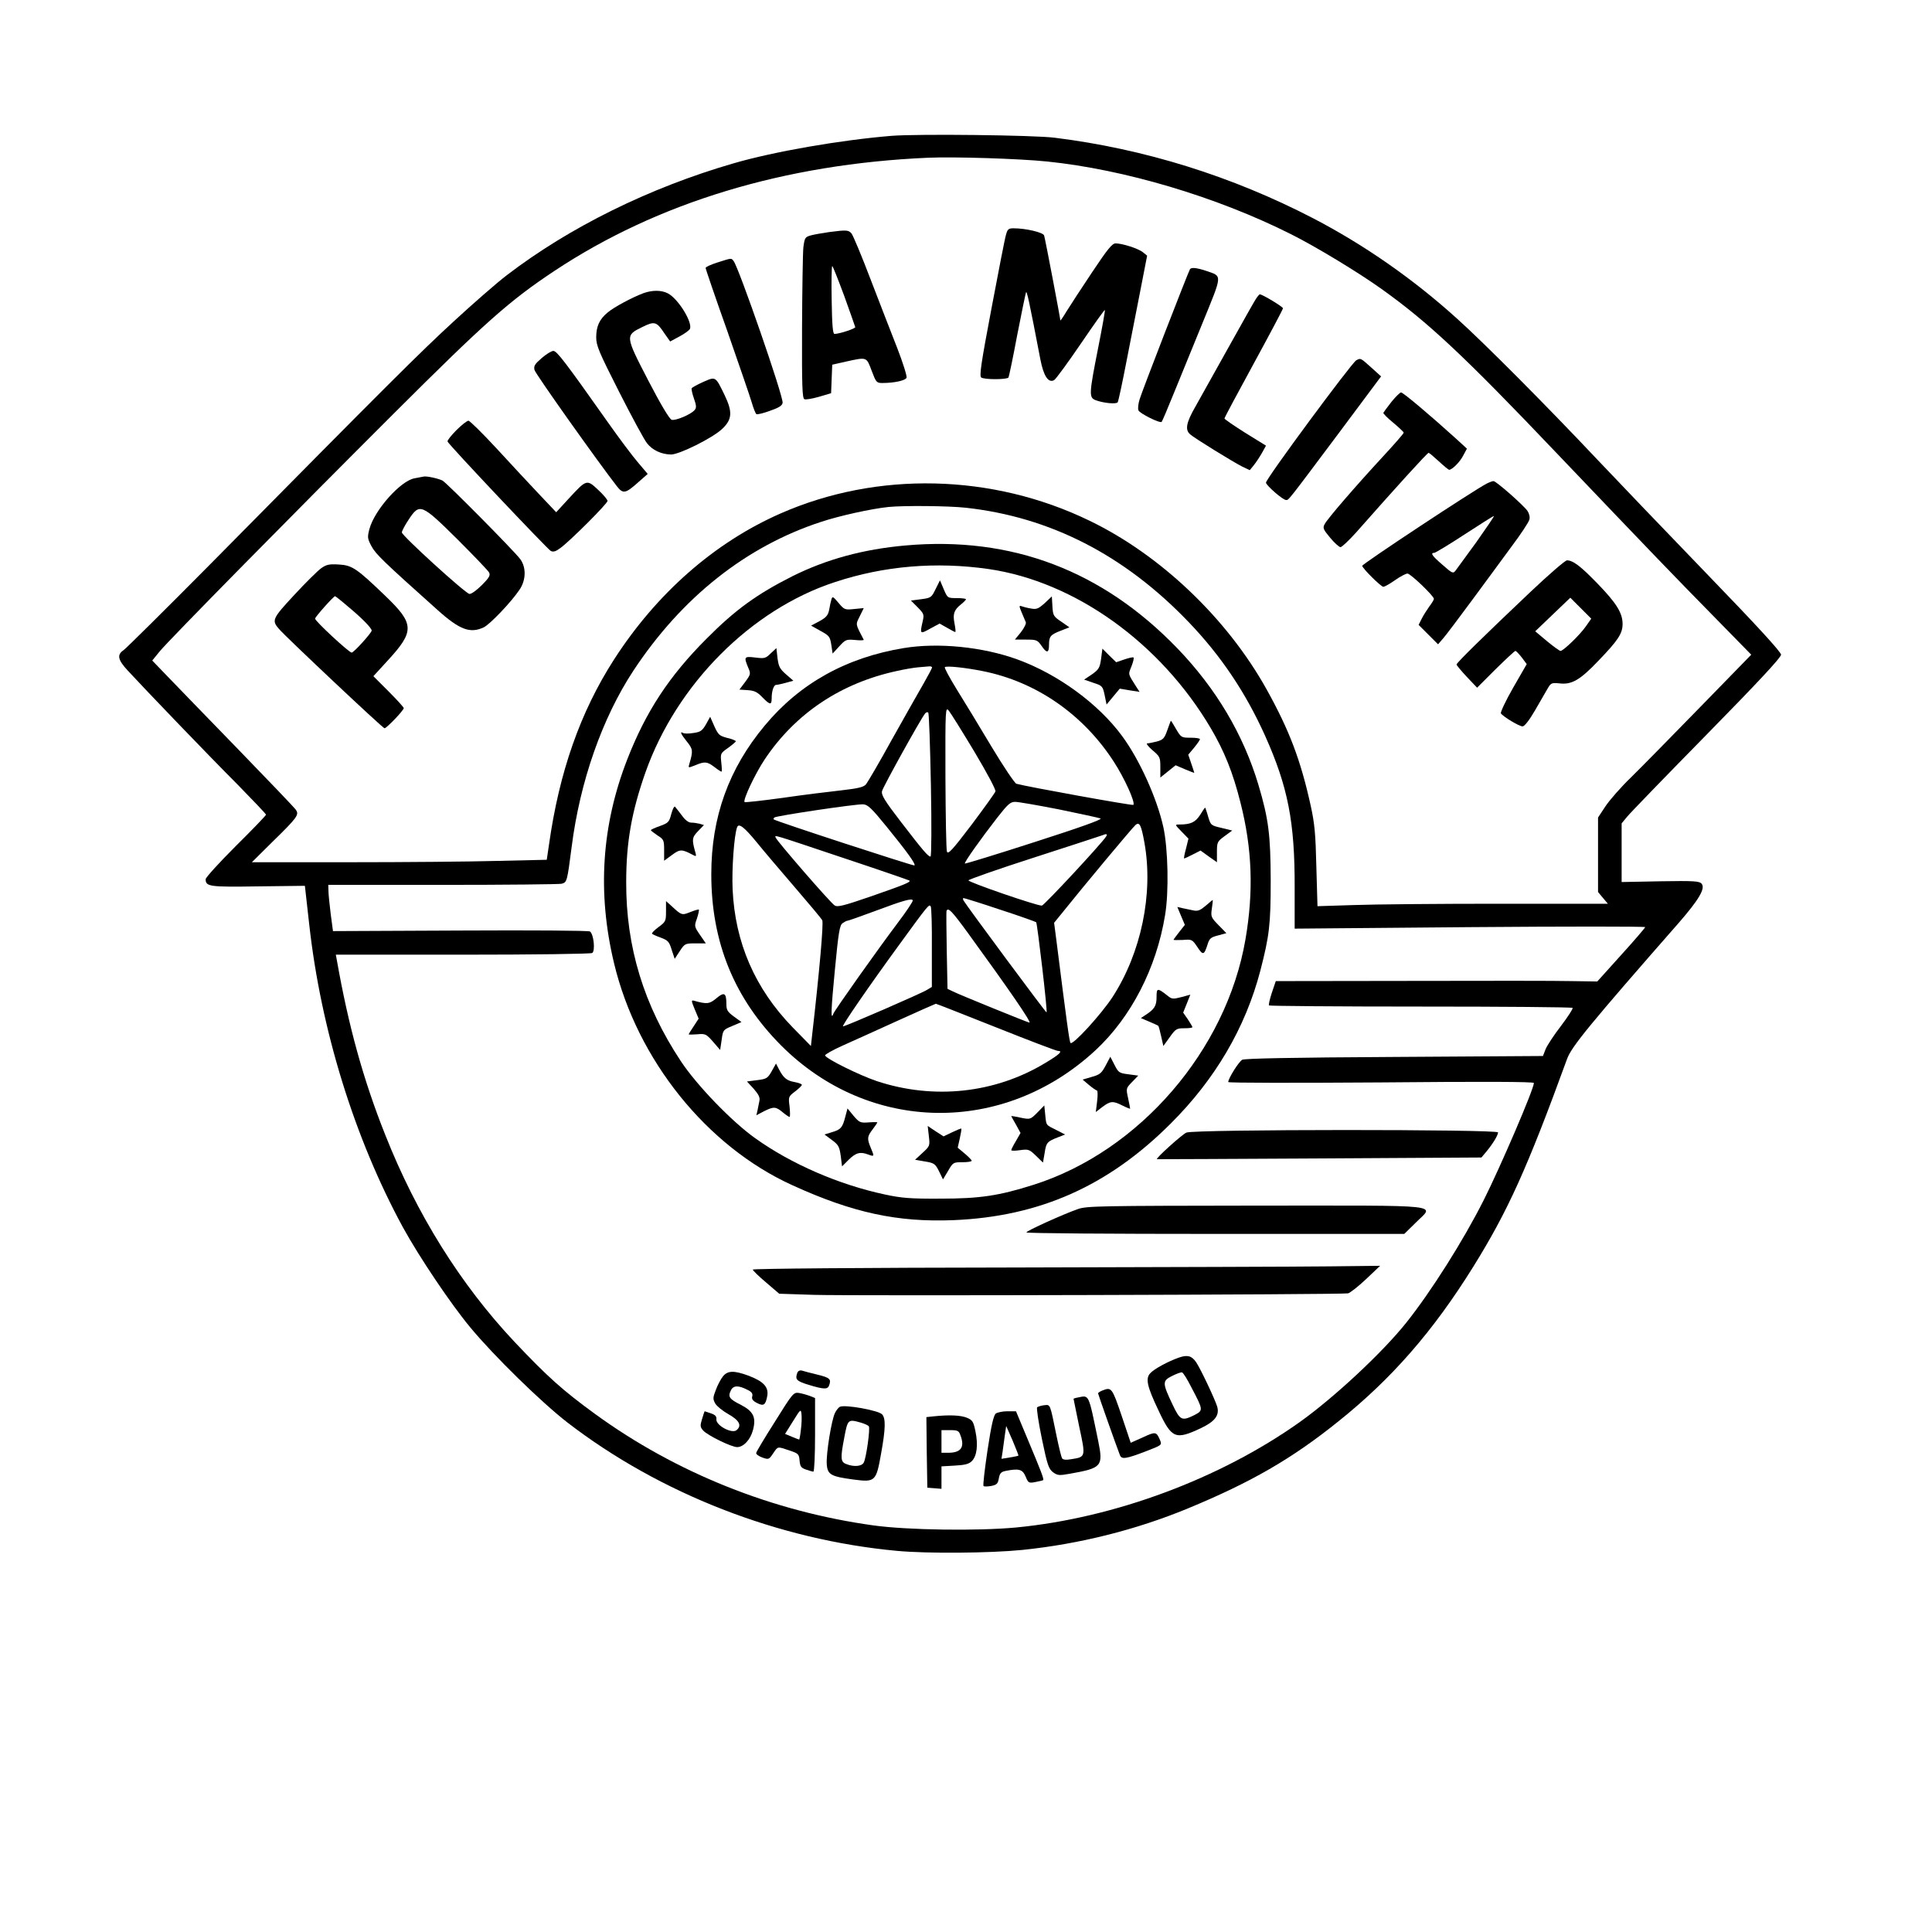 <?xml version="1.0" standalone="no"?>
<!DOCTYPE svg PUBLIC "-//W3C//DTD SVG 20010904//EN"
 "http://www.w3.org/TR/2001/REC-SVG-20010904/DTD/svg10.dtd">
<svg version="1.0" xmlns="http://www.w3.org/2000/svg"
 width="1024pt" height="1024pt" viewBox="0 0 1024 1024"
 preserveAspectRatio="xMidYMid meet">

<g transform="translate(0,1024) scale(0.1,-0.1)"
fill="#000000" stroke="none">
<path d="M4725 9520 c-268 -22 -622 -83 -838 -146 -445 -129 -868 -338 -1200
-592 -54 -41 -182 -153 -285 -248 -179 -165 -329 -314 -1295 -1292 -235 -237
-439 -439 -452 -448 -36 -24 -31 -51 22 -108 95 -103 432 -454 581 -603 83
-85 152 -157 152 -161 0 -4 -72 -79 -160 -166 -88 -88 -160 -167 -160 -176 0
-39 20 -42 277 -38 l249 3 23 -205 c62 -558 240 -1133 496 -1604 86 -157 254
-407 358 -532 125 -151 378 -398 515 -504 490 -377 1118 -622 1747 -680 161
-15 494 -12 663 5 302 31 602 106 878 220 334 138 551 263 796 460 284 227
503 478 716 820 184 296 286 521 498 1103 24 65 116 178 592 721 106 122 142
182 121 207 -12 14 -40 16 -219 13 l-205 -4 0 156 0 155 29 35 c15 19 205 215
422 436 269 274 394 408 394 423 0 14 -126 152 -393 428 -216 224 -476 495
-577 602 -282 299 -601 619 -745 749 -234 212 -494 393 -765 534 -430 223
-894 368 -1370 427 -111 14 -724 21 -865 10z m825 -136 c410 -42 898 -187
1292 -385 132 -66 358 -203 481 -291 245 -175 435 -352 924 -866 520 -545 620
-649 846 -879 l189 -193 -270 -277 c-149 -153 -314 -321 -367 -373 -54 -52
-115 -122 -136 -154 l-39 -59 0 -198 0 -197 26 -31 26 -31 -579 0 c-318 0
-664 -3 -769 -7 l-191 -6 -6 209 c-4 173 -9 229 -30 324 -53 241 -113 399
-233 615 -209 376 -562 713 -939 895 -515 250 -1126 264 -1639 38 -350 -154
-657 -424 -883 -776 -177 -276 -289 -594 -343 -978 l-12 -81 -261 -6 c-144 -4
-496 -7 -782 -7 l-520 0 108 107 c133 130 144 145 125 171 -7 11 -146 156
-308 323 -162 167 -331 341 -374 386 l-79 82 39 48 c46 57 714 735 1248 1268
479 478 608 592 843 748 548 364 1222 568 1983 601 140 6 484 -5 630 -20z
m-432 -1835 c448 -49 842 -251 1182 -606 170 -177 302 -373 405 -602 122 -272
158 -459 157 -804 l0 -219 929 8 c511 4 929 4 929 0 0 -3 -57 -70 -127 -147
l-127 -141 -136 2 c-74 2 -457 2 -852 1 l-716 -1 -21 -62 c-11 -34 -18 -64
-15 -67 3 -3 365 -6 804 -6 439 0 801 -3 805 -7 4 -3 -24 -46 -61 -95 -37 -48
-74 -104 -82 -124 l-14 -36 -787 -5 c-550 -3 -792 -8 -807 -15 -18 -10 -74
-99 -74 -118 0 -5 365 -5 810 -2 536 5 810 4 810 -3 0 -32 -177 -444 -266
-621 -109 -216 -278 -483 -410 -649 -126 -158 -381 -396 -566 -528 -423 -300
-982 -508 -1503 -558 -204 -19 -575 -14 -755 11 -536 74 -1047 279 -1475 590
-173 126 -251 196 -428 383 -286 304 -519 677 -685 1097 -116 291 -195 577
-256 923 l-6 32 673 0 c373 0 678 4 686 9 17 11 8 100 -12 114 -6 5 -311 7
-687 5 l-675 -3 -12 90 c-6 50 -12 105 -12 123 l-1 32 608 0 c334 0 617 3 629
6 28 8 29 9 53 195 44 347 162 683 327 934 256 388 597 659 995 789 96 32 268
70 358 79 79 8 317 6 408 -4z"/>
<path d="M5332 8996 c-6 -19 -40 -195 -77 -391 -56 -295 -65 -359 -54 -366 19
-12 136 -11 144 0 3 5 24 105 46 223 23 117 44 220 47 228 4 13 16 -41 76
-354 17 -89 43 -129 74 -110 9 6 73 93 141 193 68 100 125 180 127 178 2 -2
-14 -93 -36 -203 -48 -243 -49 -261 -13 -275 43 -16 110 -22 117 -11 4 6 25
105 47 219 22 114 56 287 75 383 l34 175 -21 17 c-23 20 -110 48 -146 48 -18
0 -42 -29 -124 -152 -56 -84 -117 -177 -136 -208 -18 -30 -33 -52 -33 -48 0
10 -80 431 -86 450 -5 16 -96 38 -162 38 -27 0 -32 -5 -40 -34z"/>
<path d="M4395 9010 c-34 -5 -76 -12 -95 -17 -33 -9 -35 -12 -42 -64 -3 -30
-6 -222 -7 -427 -1 -310 1 -374 13 -378 8 -3 42 3 77 13 l64 19 3 76 3 75 75
17 c110 24 106 25 134 -49 23 -61 26 -65 56 -65 64 0 123 13 129 28 3 8 -19
79 -49 156 -31 78 -94 242 -142 366 -47 124 -93 233 -101 243 -17 18 -25 19
-118 7z m79 -337 c31 -87 58 -162 59 -167 2 -7 -81 -35 -110 -36 -9 0 -13 47
-15 180 -2 99 0 180 3 180 3 0 31 -71 63 -157z"/>
<path d="M3803 8849 c-35 -11 -63 -24 -63 -29 0 -6 51 -155 114 -332 62 -178
121 -349 130 -380 9 -31 20 -59 25 -63 5 -3 38 5 73 18 46 16 64 27 66 42 5
33 -233 719 -260 752 -13 16 -9 16 -85 -8z"/>
<path d="M6307 8813 c-10 -17 -256 -651 -267 -690 -7 -23 -10 -49 -6 -58 6
-16 114 -70 123 -61 3 3 31 69 63 148 32 79 101 248 154 377 107 263 106 245
17 276 -49 16 -77 19 -84 8z"/>
<path d="M3410 8686 c-61 -23 -156 -74 -189 -102 -44 -36 -61 -74 -61 -132 0
-44 15 -79 121 -288 67 -132 133 -254 148 -273 29 -37 76 -59 127 -60 43 -1
222 88 272 136 53 50 55 90 13 178 -49 101 -47 100 -113 71 -31 -14 -59 -29
-62 -34 -2 -4 3 -29 12 -54 13 -37 14 -49 4 -61 -20 -24 -102 -58 -122 -52
-12 4 -58 81 -125 210 -122 236 -122 237 -30 282 65 32 75 29 118 -36 l29 -41
50 27 c28 15 52 33 55 40 14 36 -63 160 -117 188 -35 18 -82 18 -130 1z"/>
<path d="M6658 8658 c-9 -13 -74 -129 -146 -258 -72 -129 -151 -271 -176 -315
-49 -85 -56 -123 -28 -147 22 -20 225 -145 276 -171 l40 -19 22 27 c12 15 31
44 43 65 l21 38 -110 68 c-60 38 -110 72 -110 76 0 5 70 135 155 291 85 156
155 288 155 293 0 8 -109 74 -123 74 -2 0 -11 -10 -19 -22z"/>
<path d="M2871 8342 c-37 -32 -43 -42 -38 -63 5 -21 339 -491 438 -618 32 -40
45 -37 113 24 l49 43 -50 59 c-28 32 -103 132 -167 223 -221 313 -265 370
-283 370 -10 0 -38 -17 -62 -38z"/>
<path d="M7188 8330 c-26 -16 -478 -627 -478 -648 0 -14 89 -92 106 -92 15 0
1 -18 284 360 l220 295 -52 47 c-58 52 -56 51 -80 38z"/>
<path d="M7375 8110 c-22 -28 -41 -54 -43 -58 -1 -4 22 -28 52 -52 30 -25 55
-49 56 -53 0 -5 -51 -63 -113 -130 -146 -158 -291 -326 -306 -355 -11 -20 -8
-28 29 -72 23 -28 48 -50 55 -50 7 0 44 35 82 77 210 238 378 423 385 423 3 0
27 -20 54 -45 27 -25 51 -45 55 -45 15 0 57 41 74 75 l20 37 -60 55 c-129 117
-278 243 -289 243 -6 0 -29 -23 -51 -50z"/>
<path d="M2419 7960 c-28 -28 -49 -55 -47 -60 5 -16 528 -569 547 -580 14 -7
27 -3 52 16 53 39 249 235 249 249 0 7 -22 33 -50 59 -60 56 -61 56 -155 -46
l-67 -73 -90 95 c-49 52 -151 161 -226 243 -75 81 -142 147 -149 147 -8 0 -37
-23 -64 -50z"/>
<path d="M2245 7714 c-6 -1 -27 -5 -47 -9 -74 -12 -213 -168 -240 -269 -11
-43 -11 -50 11 -91 22 -42 64 -82 350 -338 117 -105 173 -126 245 -92 33 16
146 134 190 200 34 50 36 118 3 162 -32 43 -388 403 -412 416 -22 11 -85 25
-100 21z m178 -331 c87 -87 163 -166 169 -177 8 -15 2 -27 -39 -68 -27 -27
-55 -47 -65 -46 -23 4 -358 309 -358 326 0 8 16 38 36 68 58 88 67 85 257
-103z"/>
<path d="M7880 7677 c-73 -38 -660 -426 -660 -436 1 -13 99 -111 112 -111 7 0
35 16 62 35 27 19 57 35 66 35 16 0 140 -119 140 -134 0 -5 -11 -23 -24 -40
-12 -17 -31 -46 -40 -64 l-17 -34 51 -51 52 -52 30 35 c16 19 84 109 151 200
67 91 161 218 209 284 49 65 91 129 94 142 4 13 -1 32 -10 46 -22 31 -166 158
-180 158 -6 0 -22 -6 -36 -13z m-54 -309 c-53 -73 -103 -141 -111 -152 -13
-17 -17 -16 -69 30 -56 48 -67 64 -43 64 6 1 80 45 162 99 83 54 151 97 153
96 2 -2 -40 -63 -92 -137z"/>
<path d="M8112 7103 c-247 -234 -392 -376 -392 -385 0 -4 24 -33 54 -65 l55
-58 98 98 c54 53 101 97 105 97 4 0 19 -16 34 -35 l26 -35 -72 -125 c-39 -68
-68 -130 -65 -136 11 -17 97 -69 115 -69 10 0 36 33 66 85 27 47 57 99 67 116
17 29 21 31 62 27 65 -8 109 17 207 120 104 108 128 144 128 195 0 58 -33 111
-133 214 -90 93 -130 123 -162 123 -9 0 -96 -75 -193 -167z m294 -182 c-31
-45 -120 -131 -135 -131 -5 0 -37 23 -72 52 l-62 52 93 89 93 89 55 -55 56
-56 -28 -40z"/>
<path d="M1702 7228 c-18 -13 -82 -76 -143 -142 -116 -125 -120 -134 -80 -180
38 -44 550 -526 559 -526 11 0 102 95 102 107 0 4 -36 44 -80 88 l-81 81 75
82 c144 156 143 195 -10 342 -153 147 -177 164 -248 168 -51 3 -66 0 -94 -20z
m145 -205 c69 -57 123 -112 123 -125 0 -12 -94 -116 -106 -117 -13 -1 -194
167 -194 180 0 9 98 119 106 119 2 0 34 -25 71 -57z"/>
<path d="M4800 7349 c-225 -20 -419 -73 -600 -163 -188 -95 -302 -177 -455
-331 -197 -197 -321 -385 -420 -639 -137 -351 -160 -709 -70 -1083 123 -511
491 -969 945 -1175 320 -146 557 -197 854 -185 455 19 819 180 1151 512 236
235 396 508 475 810 48 186 55 244 55 480 -1 241 -11 323 -65 505 -80 267
-224 510 -429 723 -398 413 -879 596 -1441 546z m440 -125 c458 -67 910 -391
1177 -843 72 -122 118 -236 158 -396 62 -243 70 -471 26 -725 -101 -587 -562
-1121 -1121 -1299 -186 -59 -286 -74 -495 -74 -160 -1 -207 3 -295 22 -244 52
-497 162 -687 298 -124 88 -310 281 -394 408 -197 297 -291 606 -290 949 0
213 29 374 102 582 165 467 560 864 1005 1009 260 86 536 109 814 69z"/>
<path d="M4959 7118 c-22 -45 -24 -47 -77 -54 l-54 -7 36 -36 c33 -34 35 -38
26 -76 -15 -66 -14 -67 40 -37 l50 27 39 -22 c22 -13 42 -23 44 -23 3 0 1 21
-4 46 -10 51 -2 72 36 102 14 11 25 23 25 26 0 3 -22 6 -49 6 -48 0 -49 0 -69
47 l-20 47 -23 -46z"/>
<path d="M4407 7064 c-3 -10 -9 -35 -12 -55 -6 -30 -15 -41 -51 -61 l-45 -24
50 -28 c46 -25 50 -30 57 -73 l7 -47 35 38 c33 36 37 38 84 34 27 -3 47 -2 46
1 -45 87 -44 78 -21 125 l21 43 -51 -5 c-49 -5 -52 -4 -83 33 -28 33 -32 36
-37 19z"/>
<path d="M5537 7043 c-34 -30 -43 -34 -74 -28 -19 3 -41 9 -49 12 -13 5 -13 0
1 -33 9 -22 19 -45 22 -52 3 -7 -9 -31 -26 -53 l-32 -39 59 0 c56 0 61 -2 83
-34 27 -40 39 -38 39 7 0 44 8 53 62 74 l46 18 -43 30 c-42 28 -44 33 -47 82
l-3 52 -38 -36z"/>
<path d="M4790 6805 c-305 -50 -552 -188 -737 -411 -191 -229 -283 -485 -283
-788 0 -360 122 -658 370 -907 466 -467 1179 -478 1667 -25 188 175 322 434
368 715 21 123 16 353 -9 467 -33 150 -125 356 -218 482 -125 171 -341 329
-556 407 -185 67 -421 90 -602 60z m150 -103 c0 -4 -21 -43 -46 -87 -26 -44
-101 -178 -168 -297 -66 -120 -128 -226 -137 -236 -12 -14 -42 -21 -130 -31
-63 -7 -203 -24 -312 -40 -109 -15 -200 -25 -201 -22 -8 14 57 151 107 226
163 244 404 405 702 469 39 9 88 17 110 19 22 2 48 4 58 5 9 1 17 -1 17 -6z
m269 -19 c281 -56 530 -227 693 -478 57 -87 117 -219 105 -231 -4 -5 -568 97
-620 112 -9 3 -69 92 -132 197 -63 106 -146 242 -184 303 -38 62 -67 115 -63
118 8 8 106 -2 201 -21z m-44 -428 c66 -111 115 -202 111 -210 -3 -8 -60 -88
-127 -177 -101 -133 -124 -158 -130 -142 -4 10 -7 188 -8 394 -1 367 0 375 18
353 10 -12 71 -110 136 -218z m-231 -177 c4 -208 3 -378 -2 -378 -13 0 -40 32
-157 184 -87 113 -105 143 -100 163 5 22 205 383 228 411 5 7 13 9 17 5 4 -4
10 -178 14 -385z m679 -128 c111 -23 210 -44 220 -48 11 -5 -106 -47 -349
-125 -201 -65 -368 -116 -370 -114 -5 5 82 128 173 245 55 70 68 82 94 82 16
0 120 -18 232 -40z m-915 -90 c110 -135 156 -199 149 -207 -5 -4 -734 234
-746 244 -2 1 -1 6 3 10 9 9 432 72 471 70 25 -2 44 -20 123 -117z m1368 -88
c48 -269 -18 -583 -169 -816 -60 -92 -210 -256 -223 -244 -6 7 -20 109 -75
545 l-12 92 39 48 c116 145 379 460 393 471 21 17 30 -1 47 -96z m-2053 1 c34
-42 124 -148 199 -235 75 -87 141 -166 146 -175 8 -15 -15 -273 -54 -613 l-6
-54 -97 99 c-199 205 -305 448 -318 731 -5 107 8 289 24 330 9 23 39 -1 106
-83z m1850 34 c-21 -35 -330 -367 -341 -367 -30 0 -392 125 -389 134 2 5 158
60 348 121 189 61 351 114 359 117 25 10 31 9 23 -5z m-1388 -116 c187 -62
342 -116 345 -118 9 -8 -26 -22 -201 -83 -148 -51 -180 -59 -195 -49 -22 13
-307 342 -313 360 -4 14 -27 21 364 -110z m282 -344 c-101 -134 -334 -462
-340 -480 -15 -41 -12 25 8 232 19 198 25 237 41 248 10 7 21 13 26 13 4 0 70
23 145 51 152 57 196 69 201 57 2 -5 -34 -59 -81 -121z m543 72 c102 -33 188
-64 192 -67 6 -7 61 -473 55 -478 -3 -3 -421 561 -440 593 -4 7 -4 13 0 13 5
0 92 -27 193 -61z m-361 -202 l0 -208 -25 -15 c-25 -17 -433 -194 -446 -194
-9 0 137 212 296 430 158 217 160 219 169 206 4 -6 7 -104 6 -219z m189 81
c221 -304 341 -478 328 -478 -7 0 -379 151 -407 166 l-27 13 -4 203 c-2 112
-3 206 -1 211 9 18 27 0 111 -115z m151 -503 c173 -69 320 -125 328 -125 28 0
10 -18 -67 -64 -266 -161 -591 -196 -893 -96 -92 31 -268 118 -274 136 -1 5
41 29 95 53 53 24 185 83 292 132 107 49 197 88 200 89 3 0 146 -56 319 -125z"/>
<path d="M4085 6777 c-27 -27 -33 -28 -82 -22 -59 7 -61 4 -38 -52 15 -34 14
-37 -15 -77 l-31 -41 44 -3 c35 -2 51 -10 77 -37 41 -42 50 -43 50 -7 0 40 11
72 24 72 6 0 29 5 51 11 l40 11 -39 34 c-33 29 -39 41 -45 86 l-6 53 -30 -28z"/>
<path d="M5836 6748 c-7 -48 -12 -56 -48 -82 l-42 -28 49 -17 c47 -15 50 -18
60 -66 l10 -49 35 42 35 42 53 -9 52 -8 -15 23 c-48 76 -46 67 -28 112 9 23
14 44 11 47 -3 3 -24 -2 -48 -10 l-44 -15 -37 36 -36 36 -7 -54z"/>
<path d="M3742 6401 c-20 -34 -29 -41 -67 -46 -24 -4 -48 -4 -54 0 -20 11 -12
-6 20 -46 32 -40 33 -48 13 -117 -7 -23 -7 -23 31 -8 50 21 63 20 101 -9 18
-14 35 -25 38 -25 3 0 2 22 -1 48 -5 48 -5 49 36 78 22 16 41 32 41 35 0 4
-21 12 -46 18 -41 11 -47 16 -68 62 l-22 50 -22 -40z"/>
<path d="M6187 6370 c-15 -43 -22 -51 -55 -60 -20 -5 -43 -10 -51 -10 -8 0 4
-16 27 -36 40 -34 42 -38 42 -90 l0 -55 40 32 41 33 49 -21 c28 -12 50 -20 50
-19 0 1 -7 23 -16 49 l-16 47 31 37 c17 21 31 41 31 45 0 5 -22 8 -50 8 -48 0
-50 1 -76 45 -14 25 -27 45 -28 45 -1 0 -9 -22 -19 -50z"/>
<path d="M3558 5926 c-11 -43 -16 -48 -60 -64 -26 -9 -48 -19 -48 -22 0 -3 16
-15 35 -28 33 -21 35 -25 35 -78 l0 -56 41 30 c43 32 53 32 111 1 17 -9 19 -8
15 8 -21 73 -20 84 13 118 l31 32 -23 7 c-13 3 -33 6 -45 6 -14 0 -32 14 -49
38 -16 20 -31 41 -36 46 -4 5 -13 -12 -20 -38z"/>
<path d="M6361 5921 c-25 -39 -50 -51 -109 -51 -26 0 -26 0 11 -38 l36 -37
-13 -53 c-8 -28 -12 -52 -10 -52 3 0 23 9 46 21 l41 21 43 -31 44 -31 0 54 c0
52 2 56 40 84 l41 30 -57 14 c-56 13 -57 14 -71 61 -7 26 -15 47 -16 47 -1 0
-13 -18 -26 -39z"/>
<path d="M6390 5439 c-27 -23 -41 -29 -62 -25 -16 3 -42 9 -58 12 l-30 7 20
-48 20 -47 -30 -38 c-16 -21 -30 -39 -30 -41 0 -2 22 -2 49 -1 48 4 50 3 77
-37 30 -46 36 -44 54 12 10 33 17 39 56 49 l44 12 -41 42 c-40 41 -42 45 -36
88 4 25 6 46 4 46 -1 -1 -18 -14 -37 -31z"/>
<path d="M3530 5409 c0 -51 -2 -55 -40 -83 -22 -16 -37 -32 -34 -35 3 -3 24
-13 47 -21 37 -14 44 -21 57 -64 l16 -48 27 41 c26 40 29 41 83 41 l55 0 -31
45 c-30 44 -31 46 -16 87 8 24 12 45 10 47 -2 2 -22 -4 -45 -13 -45 -18 -46
-18 -101 33 l-28 25 0 -55z"/>
<path d="M6130 4955 c0 -46 -11 -64 -59 -95 l-24 -16 44 -19 c24 -10 46 -20
48 -22 2 -1 9 -26 15 -54 l12 -53 34 47 c31 44 37 47 77 47 24 0 43 2 43 6 0
3 -11 21 -24 41 l-25 36 19 47 19 48 -48 -13 c-43 -11 -50 -11 -72 7 -55 43
-59 43 -59 -7z"/>
<path d="M3797 4949 c-37 -31 -50 -32 -119 -13 -15 4 -14 -1 4 -45 l21 -50
-26 -40 c-15 -22 -27 -42 -27 -43 0 -2 20 -2 45 0 43 4 48 2 84 -39 l38 -44 8
54 c7 52 8 53 56 73 l49 21 -40 29 c-34 25 -40 35 -40 66 0 60 -11 66 -53 31z"/>
<path d="M5860 4592 c-22 -41 -31 -48 -74 -60 l-48 -14 33 -28 c19 -16 38 -29
43 -30 4 0 5 -26 1 -57 l-7 -57 35 27 c43 32 56 33 107 7 22 -11 40 -18 40
-16 0 3 -5 28 -11 56 -11 51 -11 52 21 85 l33 34 -52 7 c-49 6 -53 9 -74 50
l-22 43 -25 -47z"/>
<path d="M4090 4562 c-21 -37 -27 -41 -77 -47 l-54 -7 36 -39 c26 -30 34 -46
30 -64 -3 -14 -7 -36 -10 -50 l-6 -26 40 21 c52 26 63 25 99 -5 17 -14 33 -25
37 -25 3 0 3 24 0 54 -7 53 -6 54 29 81 20 15 36 31 36 35 0 5 -18 11 -39 15
-41 7 -59 22 -83 69 l-15 29 -23 -41z"/>
<path d="M5498 4343 c-37 -37 -38 -37 -88 -27 -27 6 -50 10 -50 8 0 -1 11 -21
25 -45 l24 -44 -24 -42 c-14 -23 -25 -45 -25 -49 0 -4 21 -4 47 0 44 6 49 4
84 -30 l37 -36 9 52 c8 54 13 60 73 83 l35 14 -45 23 c-58 29 -54 23 -60 81
l-5 50 -37 -38z"/>
<path d="M4480 4320 c-15 -58 -24 -67 -71 -81 l-39 -12 39 -29 c35 -26 40 -35
47 -84 l7 -56 36 36 c38 37 61 43 105 26 30 -11 31 -10 11 37 -20 48 -19 59
10 97 14 18 25 35 25 37 0 2 -21 2 -47 0 -43 -3 -48 -1 -79 35 l-32 39 -12
-45z"/>
<path d="M4923 4219 c6 -52 6 -53 -33 -89 l-40 -37 52 -9 c49 -8 55 -12 75
-52 l21 -43 27 45 c26 45 28 46 76 46 27 0 49 3 49 8 0 4 -17 21 -37 38 l-37
31 11 49 c6 27 10 50 8 52 -1 2 -23 -7 -48 -19 l-46 -22 -42 27 -42 28 6 -53z"/>
<path d="M6288 4237 c-23 -10 -164 -137 -156 -141 2 0 389 1 861 4 l859 5 25
30 c35 42 63 88 63 103 0 17 -1612 17 -1652 -1z"/>
<path d="M5714 3832 c-78 -27 -274 -116 -274 -124 0 -5 451 -8 1002 -8 l1001
0 59 58 c100 101 183 92 -839 92 -834 -1 -902 -2 -949 -18z"/>
<path d="M5383 3522 c-807 -1 -1393 -6 -1393 -11 0 -5 32 -36 70 -68 l70 -60
184 -6 c199 -6 2798 1 2831 8 11 3 54 36 95 75 l75 71 -270 -3 c-148 -2 -897
-4 -1662 -6z"/>
<path d="M6250 3045 c-58 -20 -134 -61 -154 -84 -25 -28 -17 -68 44 -196 70
-150 90 -158 224 -95 76 36 101 69 87 116 -13 41 -90 204 -112 235 -23 33 -45
39 -89 24z m66 -161 c62 -118 62 -119 15 -144 -67 -33 -76 -29 -116 55 -55
116 -55 126 -3 152 24 12 48 21 53 19 6 -1 29 -38 51 -82z"/>
<path d="M4226 2964 c-13 -35 -5 -44 60 -64 80 -24 100 -25 108 -4 13 34 5 42
-61 58 -38 9 -75 19 -84 22 -10 2 -19 -2 -23 -12z"/>
<path d="M3831 2944 c-11 -14 -28 -46 -37 -71 -16 -41 -16 -48 -3 -72 8 -14
39 -39 69 -56 59 -33 73 -61 44 -85 -24 -21 -110 25 -107 57 2 16 -6 24 -29
32 -17 6 -32 11 -33 11 -1 0 -7 -18 -14 -41 -11 -36 -10 -43 6 -61 23 -26 150
-88 180 -88 34 0 71 40 84 91 18 67 2 99 -66 134 -60 30 -68 42 -51 76 13 27
41 27 89 2 21 -10 28 -20 24 -34 -4 -14 3 -24 25 -35 36 -19 46 -11 55 39 7
46 -21 76 -101 106 -76 28 -110 27 -135 -5z"/>
<path d="M5843 2870 c-13 -5 -23 -12 -23 -15 0 -5 98 -282 116 -328 9 -23 32
-20 143 23 80 31 80 31 69 58 -19 44 -23 45 -90 14 l-65 -29 -48 143 c-51 150
-54 153 -102 134z"/>
<path d="M4108 2706 c-54 -85 -99 -160 -100 -167 -2 -6 13 -17 32 -24 34 -12
36 -11 58 22 26 38 21 37 87 15 47 -16 50 -19 53 -54 3 -31 8 -38 34 -47 17
-6 35 -11 39 -11 5 0 9 88 9 195 l0 195 -27 11 c-16 6 -41 13 -58 16 -29 4
-33 0 -127 -151z m137 -43 c-3 -29 -8 -53 -9 -53 -2 0 -20 7 -39 15 l-36 15
42 67 c40 65 42 66 45 38 2 -16 1 -53 -3 -82z"/>
<path d="M5713 2833 c-13 -2 -23 -6 -23 -7 0 -2 14 -68 30 -147 35 -162 35
-161 -42 -173 -28 -5 -44 -3 -49 5 -4 7 -17 60 -29 118 -36 176 -32 166 -66
163 -16 -2 -32 -7 -37 -11 -4 -4 7 -79 25 -166 29 -140 36 -160 59 -178 25
-18 33 -18 90 -8 169 30 177 39 150 172 -53 257 -47 244 -108 232z"/>
<path d="M4452 2784 c-7 -3 -19 -18 -26 -32 -19 -37 -48 -219 -44 -273 4 -55
22 -65 143 -81 114 -15 119 -10 145 138 24 132 25 187 5 208 -22 21 -193 52
-223 40z m110 -84 c21 -6 40 -15 43 -20 8 -12 -14 -169 -27 -192 -10 -20 -52
-24 -92 -8 -31 11 -32 31 -12 136 19 102 20 103 88 84z"/>
<path d="M5278 2748 c-12 -10 -24 -63 -44 -195 -15 -101 -25 -186 -21 -189 3
-4 22 -3 40 0 30 6 36 12 41 40 5 28 12 35 37 40 70 14 89 8 105 -30 14 -34
17 -36 52 -29 20 4 39 8 41 10 5 6 -11 47 -81 214 l-63 151 -46 0 c-25 0 -52
-6 -61 -12z m120 -223 c-2 -2 -23 -6 -47 -10 l-43 -7 6 38 c3 22 8 61 12 88
l7 48 34 -77 c18 -43 32 -79 31 -80z"/>
<path d="M4947 2733 l-37 -4 2 -187 3 -187 38 -3 37 -3 0 59 0 60 70 4 c54 3
75 8 91 24 27 27 34 86 19 158 -11 52 -15 59 -46 72 -32 13 -92 16 -177 7z
m143 -99 c25 -64 4 -94 -64 -94 l-36 0 0 60 0 60 45 0 c40 0 47 -3 55 -26z"/>
</g>
</svg>

